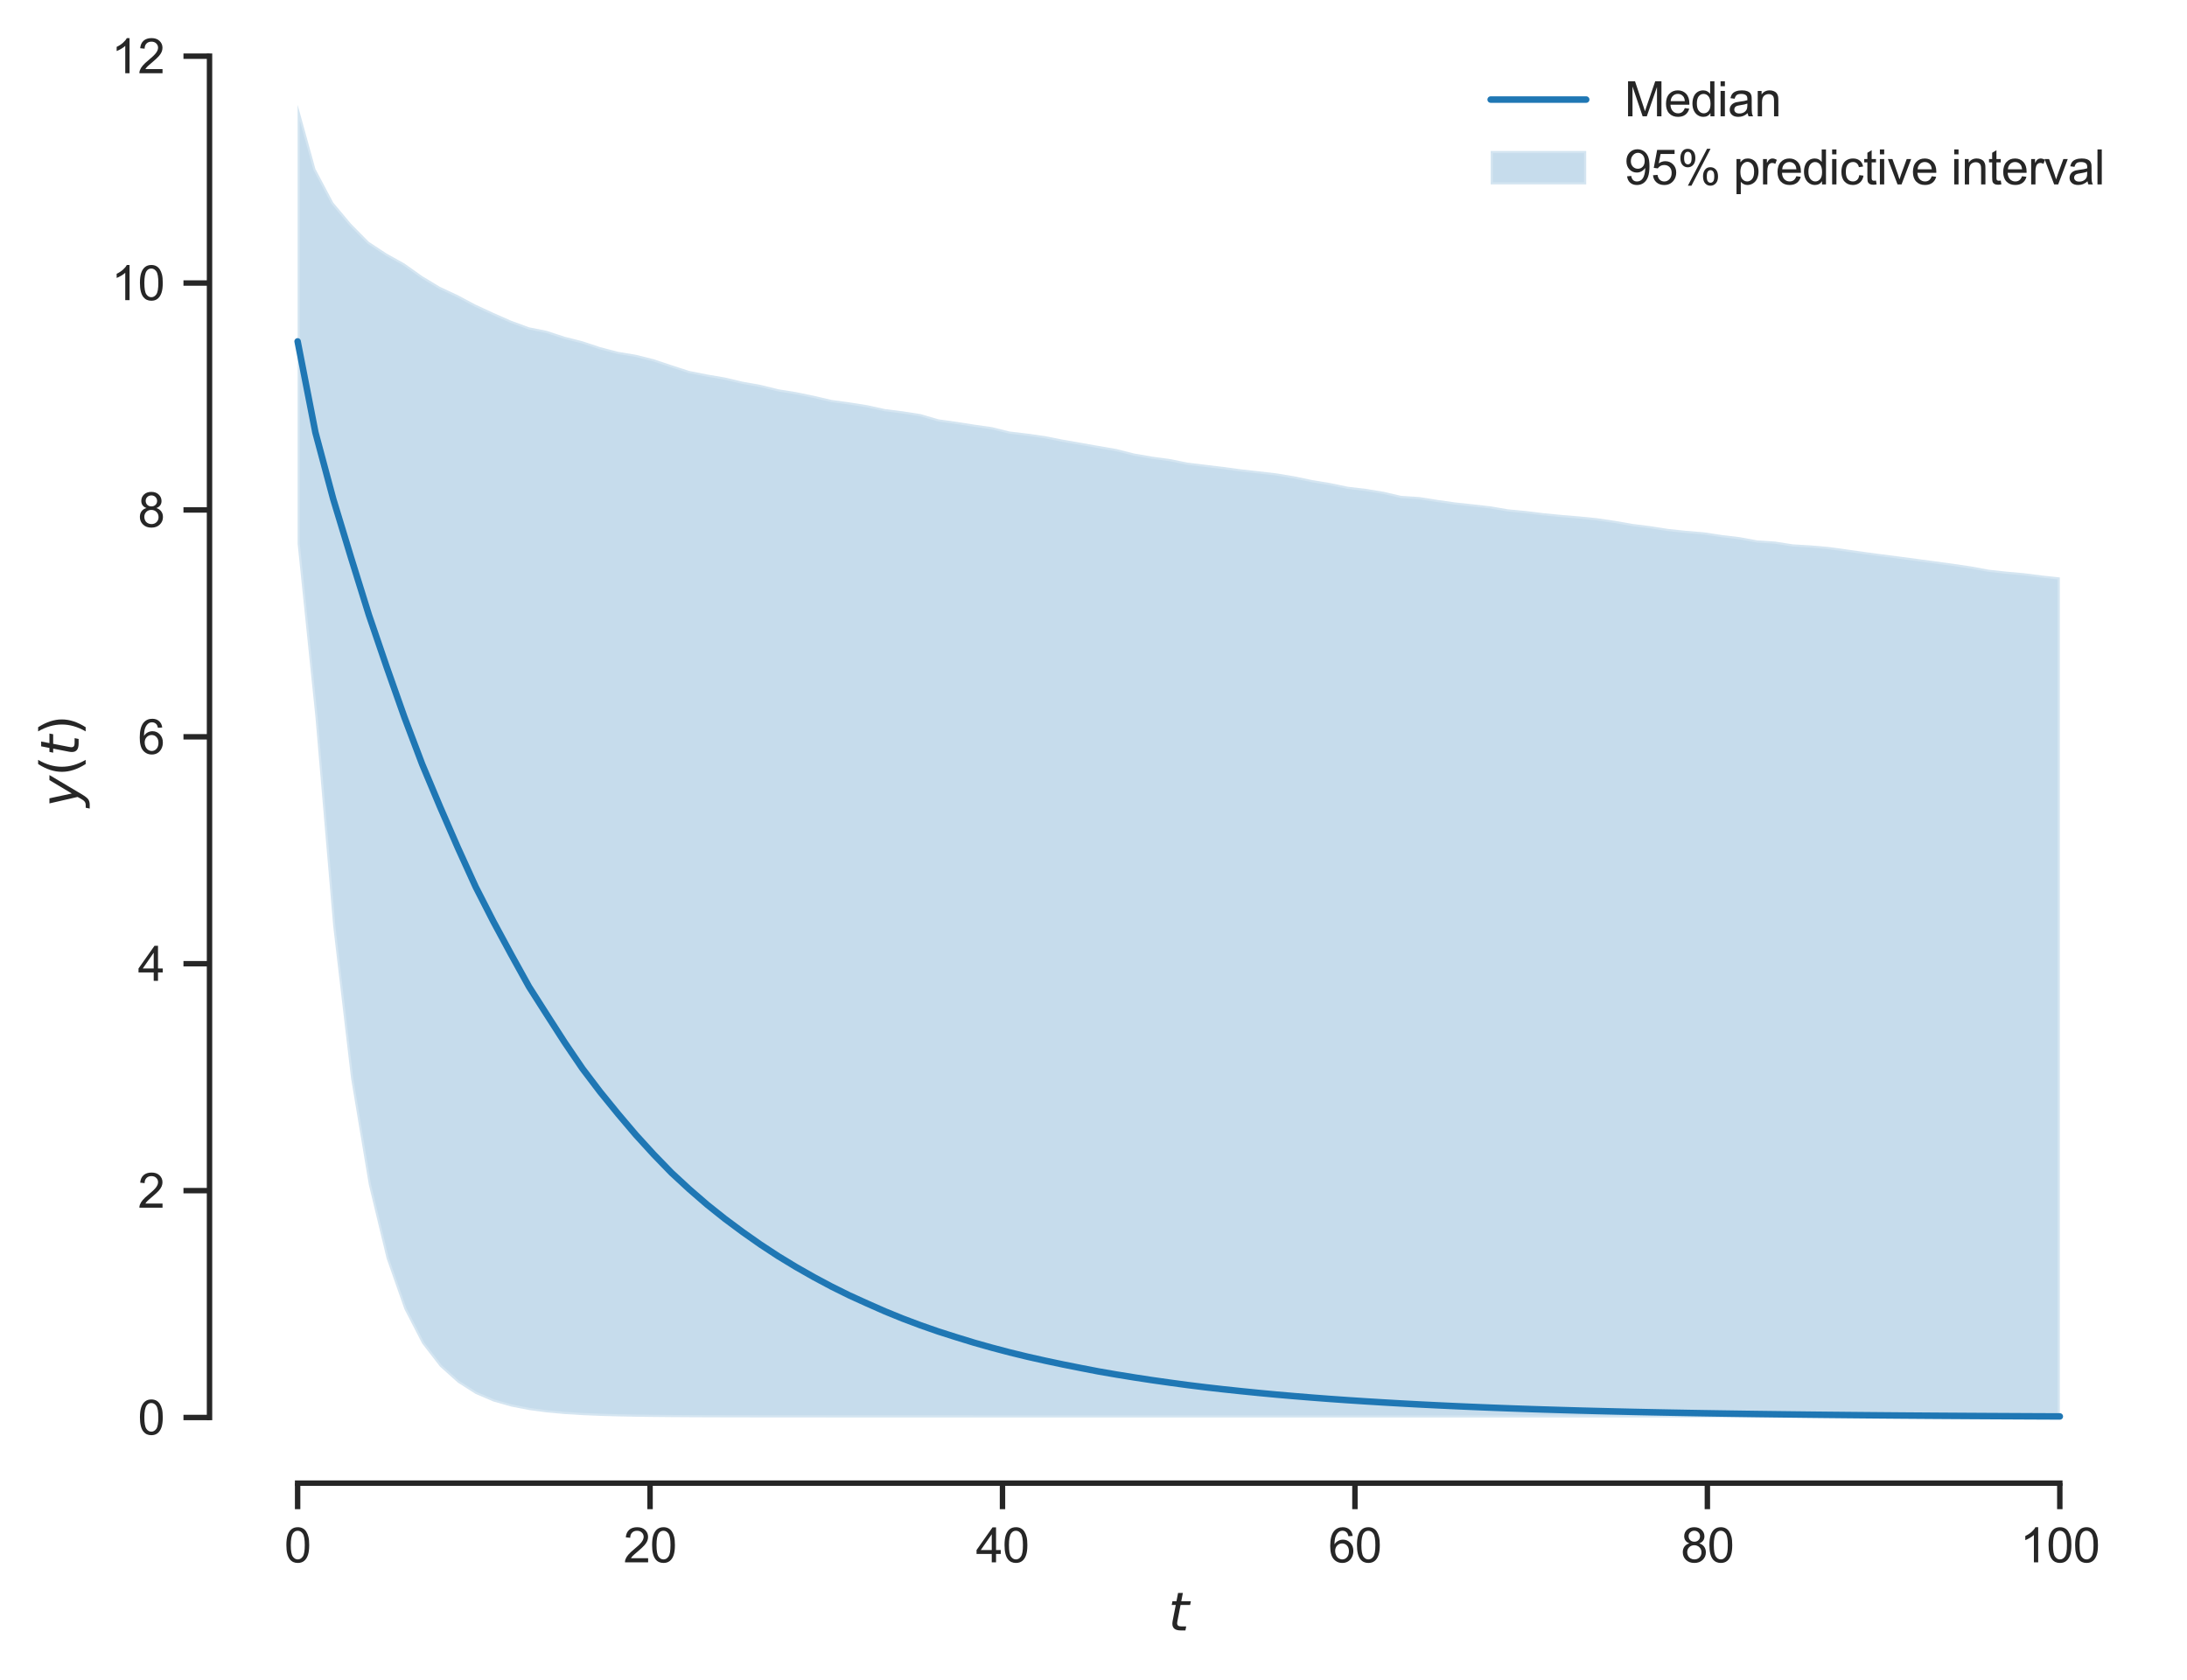 <?xml version="1.0" encoding="utf-8" standalone="no"?>
<!DOCTYPE svg PUBLIC "-//W3C//DTD SVG 1.1//EN"
  "http://www.w3.org/Graphics/SVG/1.1/DTD/svg11.dtd">
<svg xmlns:xlink="http://www.w3.org/1999/xlink" width="402.919pt" height="309.651pt" viewBox="0 0 402.919 309.651" xmlns="http://www.w3.org/2000/svg" version="1.1">
 <defs>
  <style type="text/css">*{stroke-linejoin: round; stroke-linecap: butt}</style>
 </defs>
 <g id="figure_1">
  <g id="patch_1">
   <path d="M 0 309.651 
L 402.919 309.651 
L 402.919 0 
L 0 0 
z
" style="fill: #ffffff"/>
  </g>
  <g id="axes_1">
   <g id="patch_2">
    <path d="M 38.599 273.323 
L 395.719 273.323 
L 395.719 7.211 
L 38.599 7.211 
z
" style="fill: #ffffff"/>
   </g>
   <g id="matplotlib.axis_1">
    <g id="xtick_1">
     <g id="line2d_1">
      <defs>
       <path id="ma952be1040" d="M 0 0 
L 0 4.8 
" style="stroke: #262626"/>
      </defs>
      <g>
       <use xlink:href="#ma952be1040" x="54.832" y="273.323" style="fill: #262626; stroke: #262626"/>
      </g>
     </g>
     <g id="text_1">
      <!-- 0 -->
      <g style="fill: #262626" transform="translate(52.385 287.922) scale(0.088 -0.088)">
       <defs>
        <path id="ArialMT-30" d="M 266 2259 
Q 266 3072 433 3567 
Q 600 4063 929 4331 
Q 1259 4600 1759 4600 
Q 2128 4600 2406 4451 
Q 2684 4303 2865 4023 
Q 3047 3744 3150 3342 
Q 3253 2941 3253 2259 
Q 3253 1453 3087 958 
Q 2922 463 2592 192 
Q 2263 -78 1759 -78 
Q 1097 -78 719 397 
Q 266 969 266 2259 
z
M 844 2259 
Q 844 1131 1108 757 
Q 1372 384 1759 384 
Q 2147 384 2411 759 
Q 2675 1134 2675 2259 
Q 2675 3391 2411 3762 
Q 2147 4134 1753 4134 
Q 1366 4134 1134 3806 
Q 844 3388 844 2259 
z
" transform="scale(0.016)"/>
       </defs>
       <use xlink:href="#ArialMT-30"/>
      </g>
     </g>
    </g>
    <g id="xtick_2">
     <g id="line2d_2">
      <g>
       <use xlink:href="#ma952be1040" x="119.763" y="273.323" style="fill: #262626; stroke: #262626"/>
      </g>
     </g>
     <g id="text_2">
      <!-- 20 -->
      <g style="fill: #262626" transform="translate(114.869 287.922) scale(0.088 -0.088)">
       <defs>
        <path id="ArialMT-32" d="M 3222 541 
L 3222 0 
L 194 0 
Q 188 203 259 391 
Q 375 700 629 1000 
Q 884 1300 1366 1694 
Q 2113 2306 2375 2664 
Q 2638 3022 2638 3341 
Q 2638 3675 2398 3904 
Q 2159 4134 1775 4134 
Q 1369 4134 1125 3890 
Q 881 3647 878 3216 
L 300 3275 
Q 359 3922 746 4261 
Q 1134 4600 1788 4600 
Q 2447 4600 2831 4234 
Q 3216 3869 3216 3328 
Q 3216 3053 3103 2787 
Q 2991 2522 2730 2228 
Q 2469 1934 1863 1422 
Q 1356 997 1212 845 
Q 1069 694 975 541 
L 3222 541 
z
" transform="scale(0.016)"/>
       </defs>
       <use xlink:href="#ArialMT-32"/>
       <use xlink:href="#ArialMT-30" x="55.615"/>
      </g>
     </g>
    </g>
    <g id="xtick_3">
     <g id="line2d_3">
      <g>
       <use xlink:href="#ma952be1040" x="184.694" y="273.323" style="fill: #262626; stroke: #262626"/>
      </g>
     </g>
     <g id="text_3">
      <!-- 40 -->
      <g style="fill: #262626" transform="translate(179.8 287.922) scale(0.088 -0.088)">
       <defs>
        <path id="ArialMT-34" d="M 2069 0 
L 2069 1097 
L 81 1097 
L 81 1613 
L 2172 4581 
L 2631 4581 
L 2631 1613 
L 3250 1613 
L 3250 1097 
L 2631 1097 
L 2631 0 
L 2069 0 
z
M 2069 1613 
L 2069 3678 
L 634 1613 
L 2069 1613 
z
" transform="scale(0.016)"/>
       </defs>
       <use xlink:href="#ArialMT-34"/>
       <use xlink:href="#ArialMT-30" x="55.615"/>
      </g>
     </g>
    </g>
    <g id="xtick_4">
     <g id="line2d_4">
      <g>
       <use xlink:href="#ma952be1040" x="249.625" y="273.323" style="fill: #262626; stroke: #262626"/>
      </g>
     </g>
     <g id="text_4">
      <!-- 60 -->
      <g style="fill: #262626" transform="translate(244.731 287.922) scale(0.088 -0.088)">
       <defs>
        <path id="ArialMT-36" d="M 3184 3459 
L 2625 3416 
Q 2550 3747 2413 3897 
Q 2184 4138 1850 4138 
Q 1581 4138 1378 3988 
Q 1113 3794 959 3422 
Q 806 3050 800 2363 
Q 1003 2672 1297 2822 
Q 1591 2972 1913 2972 
Q 2475 2972 2870 2558 
Q 3266 2144 3266 1488 
Q 3266 1056 3080 686 
Q 2894 316 2569 119 
Q 2244 -78 1831 -78 
Q 1128 -78 684 439 
Q 241 956 241 2144 
Q 241 3472 731 4075 
Q 1159 4600 1884 4600 
Q 2425 4600 2770 4297 
Q 3116 3994 3184 3459 
z
M 888 1484 
Q 888 1194 1011 928 
Q 1134 663 1356 523 
Q 1578 384 1822 384 
Q 2178 384 2434 671 
Q 2691 959 2691 1453 
Q 2691 1928 2437 2201 
Q 2184 2475 1800 2475 
Q 1419 2475 1153 2201 
Q 888 1928 888 1484 
z
" transform="scale(0.016)"/>
       </defs>
       <use xlink:href="#ArialMT-36"/>
       <use xlink:href="#ArialMT-30" x="55.615"/>
      </g>
     </g>
    </g>
    <g id="xtick_5">
     <g id="line2d_5">
      <g>
       <use xlink:href="#ma952be1040" x="314.556" y="273.323" style="fill: #262626; stroke: #262626"/>
      </g>
     </g>
     <g id="text_5">
      <!-- 80 -->
      <g style="fill: #262626" transform="translate(309.662 287.922) scale(0.088 -0.088)">
       <defs>
        <path id="ArialMT-38" d="M 1131 2484 
Q 781 2613 612 2850 
Q 444 3088 444 3419 
Q 444 3919 803 4259 
Q 1163 4600 1759 4600 
Q 2359 4600 2725 4251 
Q 3091 3903 3091 3403 
Q 3091 3084 2923 2848 
Q 2756 2613 2416 2484 
Q 2838 2347 3058 2040 
Q 3278 1734 3278 1309 
Q 3278 722 2862 322 
Q 2447 -78 1769 -78 
Q 1091 -78 675 323 
Q 259 725 259 1325 
Q 259 1772 486 2073 
Q 713 2375 1131 2484 
z
M 1019 3438 
Q 1019 3113 1228 2906 
Q 1438 2700 1772 2700 
Q 2097 2700 2305 2904 
Q 2513 3109 2513 3406 
Q 2513 3716 2298 3927 
Q 2084 4138 1766 4138 
Q 1444 4138 1231 3931 
Q 1019 3725 1019 3438 
z
M 838 1322 
Q 838 1081 952 856 
Q 1066 631 1291 507 
Q 1516 384 1775 384 
Q 2178 384 2440 643 
Q 2703 903 2703 1303 
Q 2703 1709 2433 1975 
Q 2163 2241 1756 2241 
Q 1359 2241 1098 1978 
Q 838 1716 838 1322 
z
" transform="scale(0.016)"/>
       </defs>
       <use xlink:href="#ArialMT-38"/>
       <use xlink:href="#ArialMT-30" x="55.615"/>
      </g>
     </g>
    </g>
    <g id="xtick_6">
     <g id="line2d_6">
      <g>
       <use xlink:href="#ma952be1040" x="379.487" y="273.323" style="fill: #262626; stroke: #262626"/>
      </g>
     </g>
     <g id="text_6">
      <!-- 100 -->
      <g style="fill: #262626" transform="translate(372.146 287.922) scale(0.088 -0.088)">
       <defs>
        <path id="ArialMT-31" d="M 2384 0 
L 1822 0 
L 1822 3584 
Q 1619 3391 1289 3197 
Q 959 3003 697 2906 
L 697 3450 
Q 1169 3672 1522 3987 
Q 1875 4303 2022 4600 
L 2384 4600 
L 2384 0 
z
" transform="scale(0.016)"/>
       </defs>
       <use xlink:href="#ArialMT-31"/>
       <use xlink:href="#ArialMT-30" x="55.615"/>
       <use xlink:href="#ArialMT-30" x="111.23"/>
      </g>
     </g>
    </g>
    <g id="text_7">
     <!-- $t$ -->
     <g style="fill: #262626" transform="translate(215.239 300.543) scale(0.096 -0.096)">
      <defs>
       <path id="DejaVuSans-Oblique-74" d="M 2706 3500 
L 2619 3053 
L 1472 3053 
L 1100 1153 
Q 1081 1047 1072 975 
Q 1063 903 1063 863 
Q 1063 663 1183 572 
Q 1303 481 1569 481 
L 2150 481 
L 2053 0 
L 1503 0 
Q 991 0 739 200 
Q 488 400 488 806 
Q 488 878 497 964 
Q 506 1050 525 1153 
L 897 3053 
L 409 3053 
L 500 3500 
L 978 3500 
L 1172 4494 
L 1747 4494 
L 1556 3500 
L 2706 3500 
z
" transform="scale(0.016)"/>
      </defs>
      <use xlink:href="#DejaVuSans-Oblique-74" transform="translate(0 0.781)"/>
     </g>
    </g>
   </g>
   <g id="matplotlib.axis_2">
    <g id="ytick_1">
     <g id="line2d_7">
      <defs>
       <path id="m4359b40e31" d="M 0 0 
L -4.8 0 
" style="stroke: #262626"/>
      </defs>
      <g>
       <use xlink:href="#m4359b40e31" x="38.599" y="261.227" style="fill: #262626; stroke: #262626"/>
      </g>
     </g>
     <g id="text_8">
      <!-- 0 -->
      <g style="fill: #262626" transform="translate(25.406 264.377) scale(0.088 -0.088)">
       <use xlink:href="#ArialMT-30"/>
      </g>
     </g>
    </g>
    <g id="ytick_2">
     <g id="line2d_8">
      <g>
       <use xlink:href="#m4359b40e31" x="38.599" y="219.414" style="fill: #262626; stroke: #262626"/>
      </g>
     </g>
     <g id="text_9">
      <!-- 2 -->
      <g style="fill: #262626" transform="translate(25.406 222.564) scale(0.088 -0.088)">
       <use xlink:href="#ArialMT-32"/>
      </g>
     </g>
    </g>
    <g id="ytick_3">
     <g id="line2d_9">
      <g>
       <use xlink:href="#m4359b40e31" x="38.599" y="177.601" style="fill: #262626; stroke: #262626"/>
      </g>
     </g>
     <g id="text_10">
      <!-- 4 -->
      <g style="fill: #262626" transform="translate(25.406 180.751) scale(0.088 -0.088)">
       <use xlink:href="#ArialMT-34"/>
      </g>
     </g>
    </g>
    <g id="ytick_4">
     <g id="line2d_10">
      <g>
       <use xlink:href="#m4359b40e31" x="38.599" y="135.788" style="fill: #262626; stroke: #262626"/>
      </g>
     </g>
     <g id="text_11">
      <!-- 6 -->
      <g style="fill: #262626" transform="translate(25.406 138.938) scale(0.088 -0.088)">
       <use xlink:href="#ArialMT-36"/>
      </g>
     </g>
    </g>
    <g id="ytick_5">
     <g id="line2d_11">
      <g>
       <use xlink:href="#m4359b40e31" x="38.599" y="93.975" style="fill: #262626; stroke: #262626"/>
      </g>
     </g>
     <g id="text_12">
      <!-- 8 -->
      <g style="fill: #262626" transform="translate(25.406 97.125) scale(0.088 -0.088)">
       <use xlink:href="#ArialMT-38"/>
      </g>
     </g>
    </g>
    <g id="ytick_6">
     <g id="line2d_12">
      <g>
       <use xlink:href="#m4359b40e31" x="38.599" y="52.162" style="fill: #262626; stroke: #262626"/>
      </g>
     </g>
     <g id="text_13">
      <!-- 10 -->
      <g style="fill: #262626" transform="translate(20.512 55.312) scale(0.088 -0.088)">
       <use xlink:href="#ArialMT-31"/>
       <use xlink:href="#ArialMT-30" x="55.615"/>
      </g>
     </g>
    </g>
    <g id="ytick_7">
     <g id="line2d_13">
      <g>
       <use xlink:href="#m4359b40e31" x="38.599" y="10.349" style="fill: #262626; stroke: #262626"/>
      </g>
     </g>
     <g id="text_14">
      <!-- 12 -->
      <g style="fill: #262626" transform="translate(20.512 13.499) scale(0.088 -0.088)">
       <use xlink:href="#ArialMT-31"/>
       <use xlink:href="#ArialMT-32" x="55.615"/>
      </g>
     </g>
    </g>
    <g id="text_15">
     <!-- $y(t)$ -->
     <g style="fill: #262626" transform="translate(14.496 148.763) rotate(-90) scale(0.096 -0.096)">
      <defs>
       <path id="DejaVuSans-Oblique-79" d="M 1588 -325 
Q 1188 -997 936 -1164 
Q 684 -1331 294 -1331 
L -159 -1331 
L -63 -850 
L 269 -850 
Q 509 -850 678 -719 
Q 847 -588 1056 -206 
L 1234 128 
L 459 3500 
L 1069 3500 
L 1650 819 
L 3256 3500 
L 3859 3500 
L 1588 -325 
z
" transform="scale(0.016)"/>
       <path id="DejaVuSans-28" d="M 1984 4856 
Q 1566 4138 1362 3434 
Q 1159 2731 1159 2009 
Q 1159 1288 1364 580 
Q 1569 -128 1984 -844 
L 1484 -844 
Q 1016 -109 783 600 
Q 550 1309 550 2009 
Q 550 2706 781 3412 
Q 1013 4119 1484 4856 
L 1984 4856 
z
" transform="scale(0.016)"/>
       <path id="DejaVuSans-29" d="M 513 4856 
L 1013 4856 
Q 1481 4119 1714 3412 
Q 1947 2706 1947 2009 
Q 1947 1309 1714 600 
Q 1481 -109 1013 -844 
L 513 -844 
Q 928 -128 1133 580 
Q 1338 1288 1338 2009 
Q 1338 2731 1133 3434 
Q 928 4138 513 4856 
z
" transform="scale(0.016)"/>
      </defs>
      <use xlink:href="#DejaVuSans-Oblique-79" transform="translate(0 0.125)"/>
      <use xlink:href="#DejaVuSans-28" transform="translate(59.18 0.125)"/>
      <use xlink:href="#DejaVuSans-Oblique-74" transform="translate(98.193 0.125)"/>
      <use xlink:href="#DejaVuSans-29" transform="translate(137.402 0.125)"/>
     </g>
    </g>
   </g>
   <g id="PolyCollection_1">
    <defs>
     <path id="m9be0baa89f" d="M 54.832 -290.343 
L 54.832 -209.436 
L 58.111 -177.539 
L 61.391 -138.949 
L 64.67 -110.976 
L 67.949 -91.339 
L 71.229 -77.733 
L 74.508 -68.403 
L 77.787 -62.047 
L 81.067 -57.804 
L 84.346 -54.858 
L 87.625 -52.767 
L 90.905 -51.372 
L 94.184 -50.438 
L 97.463 -49.801 
L 100.743 -49.363 
L 104.022 -49.064 
L 107.301 -48.862 
L 110.581 -48.724 
L 113.86 -48.628 
L 117.139 -48.563 
L 120.419 -48.52 
L 123.698 -48.489 
L 126.977 -48.468 
L 130.257 -48.454 
L 133.536 -48.444 
L 136.815 -48.438 
L 140.095 -48.433 
L 143.374 -48.43 
L 146.653 -48.428 
L 149.933 -48.426 
L 153.212 -48.425 
L 156.491 -48.425 
L 159.771 -48.424 
L 163.05 -48.424 
L 166.329 -48.424 
L 169.609 -48.424 
L 172.888 -48.424 
L 176.168 -48.424 
L 179.447 -48.423 
L 182.726 -48.423 
L 186.006 -48.423 
L 189.285 -48.423 
L 192.564 -48.423 
L 195.844 -48.423 
L 199.123 -48.423 
L 202.402 -48.423 
L 205.682 -48.423 
L 208.961 -48.423 
L 212.24 -48.423 
L 215.52 -48.423 
L 218.799 -48.423 
L 222.078 -48.423 
L 225.358 -48.423 
L 228.637 -48.423 
L 231.916 -48.423 
L 235.196 -48.423 
L 238.475 -48.423 
L 241.754 -48.423 
L 245.034 -48.423 
L 248.313 -48.423 
L 251.592 -48.423 
L 254.872 -48.423 
L 258.151 -48.423 
L 261.43 -48.423 
L 264.71 -48.423 
L 267.989 -48.423 
L 271.268 -48.423 
L 274.548 -48.423 
L 277.827 -48.423 
L 281.106 -48.423 
L 284.386 -48.423 
L 287.665 -48.423 
L 290.944 -48.423 
L 294.224 -48.423 
L 297.503 -48.423 
L 300.782 -48.423 
L 304.062 -48.423 
L 307.341 -48.423 
L 310.62 -48.423 
L 313.9 -48.423 
L 317.179 -48.423 
L 320.458 -48.423 
L 323.738 -48.423 
L 327.017 -48.423 
L 330.296 -48.423 
L 333.576 -48.423 
L 336.855 -48.423 
L 340.134 -48.423 
L 343.414 -48.423 
L 346.693 -48.423 
L 349.972 -48.423 
L 353.252 -48.423 
L 356.531 -48.423 
L 359.81 -48.423 
L 363.09 -48.423 
L 366.369 -48.423 
L 369.649 -48.423 
L 372.928 -48.423 
L 376.207 -48.423 
L 379.487 -48.423 
L 379.487 -203.234 
L 379.487 -203.234 
L 376.207 -203.591 
L 372.928 -204.011 
L 369.649 -204.306 
L 366.369 -204.666 
L 363.09 -205.271 
L 359.81 -205.757 
L 356.531 -206.201 
L 353.252 -206.641 
L 349.972 -207.077 
L 346.693 -207.499 
L 343.414 -207.938 
L 340.134 -208.405 
L 336.855 -208.852 
L 333.576 -209.141 
L 330.296 -209.337 
L 327.017 -209.851 
L 323.738 -210.066 
L 320.458 -210.667 
L 317.179 -211.058 
L 313.9 -211.552 
L 310.62 -211.83 
L 307.341 -212.173 
L 304.062 -212.682 
L 300.782 -213.097 
L 297.503 -213.67 
L 294.224 -214.151 
L 290.944 -214.482 
L 287.665 -214.754 
L 284.386 -215.076 
L 281.106 -215.477 
L 277.827 -215.79 
L 274.548 -216.346 
L 271.268 -216.716 
L 267.989 -217.074 
L 264.71 -217.541 
L 261.43 -218.055 
L 258.151 -218.268 
L 254.872 -219.029 
L 251.592 -219.562 
L 248.313 -219.952 
L 245.034 -220.634 
L 241.754 -221.178 
L 238.475 -221.863 
L 235.196 -222.412 
L 231.916 -222.795 
L 228.637 -223.157 
L 225.358 -223.604 
L 222.078 -223.996 
L 218.799 -224.39 
L 215.52 -225.057 
L 212.24 -225.506 
L 208.961 -226.073 
L 205.682 -226.9 
L 202.402 -227.467 
L 199.123 -228.047 
L 195.844 -228.619 
L 192.564 -229.273 
L 189.285 -229.74 
L 186.006 -230.131 
L 182.726 -230.939 
L 179.447 -231.402 
L 176.168 -231.918 
L 172.888 -232.377 
L 169.609 -233.335 
L 166.329 -233.848 
L 163.05 -234.262 
L 159.771 -234.977 
L 156.491 -235.498 
L 153.212 -235.946 
L 149.933 -236.71 
L 146.653 -237.389 
L 143.374 -237.917 
L 140.095 -238.724 
L 136.815 -239.309 
L 133.536 -240.082 
L 130.257 -240.645 
L 126.977 -241.29 
L 123.698 -242.356 
L 120.419 -243.451 
L 117.139 -244.272 
L 113.86 -244.814 
L 110.581 -245.675 
L 107.301 -246.761 
L 104.022 -247.593 
L 100.743 -248.673 
L 97.463 -249.335 
L 94.184 -250.543 
L 90.905 -251.987 
L 87.625 -253.505 
L 84.346 -255.253 
L 81.067 -256.783 
L 77.787 -258.765 
L 74.508 -261.095 
L 71.229 -262.924 
L 67.949 -265.082 
L 64.67 -268.407 
L 61.391 -272.325 
L 58.111 -278.515 
L 54.832 -290.343 
z
" style="stroke: #ffffff; stroke-opacity: 0.25; stroke-width: 0.8"/>
    </defs>
    <g clip-path="url(#pae6557d43c)">
     <use xlink:href="#m9be0baa89f" x="0" y="309.651" style="fill: #1f77b4; fill-opacity: 0.25; stroke: #ffffff; stroke-opacity: 0.25; stroke-width: 0.8"/>
    </g>
   </g>
   <g id="line2d_14">
    <path d="M 54.832 62.914 
L 58.111 79.702 
L 61.391 91.96 
L 64.67 102.746 
L 67.949 113.288 
L 71.229 122.894 
L 74.508 132.182 
L 77.787 140.856 
L 81.067 148.676 
L 84.346 156.209 
L 87.625 163.421 
L 90.905 169.837 
L 94.184 175.911 
L 97.463 181.839 
L 100.743 186.985 
L 104.022 192.087 
L 107.301 196.916 
L 110.581 201.236 
L 113.86 205.267 
L 117.139 209.134 
L 120.419 212.73 
L 123.698 216.115 
L 126.977 219.146 
L 130.257 221.987 
L 133.536 224.603 
L 136.815 227.04 
L 140.095 229.347 
L 143.374 231.498 
L 146.653 233.49 
L 149.933 235.356 
L 153.212 237.107 
L 156.491 238.732 
L 159.771 240.221 
L 163.05 241.668 
L 166.329 243.005 
L 169.609 244.238 
L 172.888 245.383 
L 176.168 246.428 
L 179.447 247.435 
L 182.726 248.359 
L 186.006 249.224 
L 189.285 250.023 
L 192.564 250.76 
L 195.844 251.454 
L 199.123 252.107 
L 202.402 252.741 
L 205.682 253.308 
L 208.961 253.839 
L 212.24 254.339 
L 215.52 254.804 
L 218.799 255.247 
L 222.078 255.653 
L 225.358 256.025 
L 228.637 256.373 
L 231.916 256.701 
L 235.196 257.01 
L 238.475 257.293 
L 241.754 257.559 
L 245.034 257.807 
L 248.313 258.037 
L 251.592 258.251 
L 254.872 258.452 
L 258.151 258.641 
L 261.43 258.816 
L 264.71 258.978 
L 267.989 259.131 
L 271.268 259.272 
L 274.548 259.406 
L 277.827 259.531 
L 281.106 259.647 
L 284.386 259.753 
L 287.665 259.852 
L 290.944 259.946 
L 294.224 260.031 
L 297.503 260.112 
L 300.782 260.188 
L 304.062 260.258 
L 307.341 260.323 
L 310.62 260.383 
L 313.9 260.44 
L 317.179 260.492 
L 320.458 260.541 
L 323.738 260.588 
L 327.017 260.63 
L 330.296 260.67 
L 333.576 260.708 
L 336.855 260.743 
L 340.134 260.775 
L 343.414 260.806 
L 346.693 260.834 
L 349.972 260.861 
L 353.252 260.885 
L 356.531 260.908 
L 359.81 260.929 
L 363.09 260.949 
L 366.369 260.968 
L 369.649 260.985 
L 372.928 261.002 
L 376.207 261.017 
L 379.487 261.031 
" clip-path="url(#pae6557d43c)" style="fill: none; stroke: #1f77b4; stroke-width: 1.2; stroke-linecap: round"/>
   </g>
   <g id="patch_3">
    <path d="M 38.599 261.227 
L 38.599 10.349 
" style="fill: none; stroke: #262626; stroke-linejoin: miter; stroke-linecap: square"/>
   </g>
   <g id="patch_4">
    <path d="M 54.832 273.323 
L 379.487 273.323 
" style="fill: none; stroke: #262626; stroke-linejoin: miter; stroke-linecap: square"/>
   </g>
   <g id="legend_1">
    <g id="line2d_15">
     <path d="M 274.631 18.35 
L 283.431 18.35 
L 292.231 18.35 
" style="fill: none; stroke: #1f77b4; stroke-width: 1.2; stroke-linecap: round"/>
    </g>
    <g id="text_16">
     <!-- Median -->
     <g style="fill: #262626" transform="translate(299.271 21.43) scale(0.088 -0.088)">
      <defs>
       <path id="ArialMT-4d" d="M 475 0 
L 475 4581 
L 1388 4581 
L 2472 1338 
Q 2622 884 2691 659 
Q 2769 909 2934 1394 
L 4031 4581 
L 4847 4581 
L 4847 0 
L 4263 0 
L 4263 3834 
L 2931 0 
L 2384 0 
L 1059 3900 
L 1059 0 
L 475 0 
z
" transform="scale(0.016)"/>
       <path id="ArialMT-65" d="M 2694 1069 
L 3275 997 
Q 3138 488 2766 206 
Q 2394 -75 1816 -75 
Q 1088 -75 661 373 
Q 234 822 234 1631 
Q 234 2469 665 2931 
Q 1097 3394 1784 3394 
Q 2450 3394 2872 2941 
Q 3294 2488 3294 1666 
Q 3294 1616 3291 1516 
L 816 1516 
Q 847 969 1125 678 
Q 1403 388 1819 388 
Q 2128 388 2347 550 
Q 2566 713 2694 1069 
z
M 847 1978 
L 2700 1978 
Q 2663 2397 2488 2606 
Q 2219 2931 1791 2931 
Q 1403 2931 1139 2672 
Q 875 2413 847 1978 
z
" transform="scale(0.016)"/>
       <path id="ArialMT-64" d="M 2575 0 
L 2575 419 
Q 2259 -75 1647 -75 
Q 1250 -75 917 144 
Q 584 363 401 755 
Q 219 1147 219 1656 
Q 219 2153 384 2558 
Q 550 2963 881 3178 
Q 1213 3394 1622 3394 
Q 1922 3394 2156 3267 
Q 2391 3141 2538 2938 
L 2538 4581 
L 3097 4581 
L 3097 0 
L 2575 0 
z
M 797 1656 
Q 797 1019 1065 703 
Q 1334 388 1700 388 
Q 2069 388 2326 689 
Q 2584 991 2584 1609 
Q 2584 2291 2321 2609 
Q 2059 2928 1675 2928 
Q 1300 2928 1048 2622 
Q 797 2316 797 1656 
z
" transform="scale(0.016)"/>
       <path id="ArialMT-69" d="M 425 3934 
L 425 4581 
L 988 4581 
L 988 3934 
L 425 3934 
z
M 425 0 
L 425 3319 
L 988 3319 
L 988 0 
L 425 0 
z
" transform="scale(0.016)"/>
       <path id="ArialMT-61" d="M 2588 409 
Q 2275 144 1986 34 
Q 1697 -75 1366 -75 
Q 819 -75 525 192 
Q 231 459 231 875 
Q 231 1119 342 1320 
Q 453 1522 633 1644 
Q 813 1766 1038 1828 
Q 1203 1872 1538 1913 
Q 2219 1994 2541 2106 
Q 2544 2222 2544 2253 
Q 2544 2597 2384 2738 
Q 2169 2928 1744 2928 
Q 1347 2928 1158 2789 
Q 969 2650 878 2297 
L 328 2372 
Q 403 2725 575 2942 
Q 747 3159 1072 3276 
Q 1397 3394 1825 3394 
Q 2250 3394 2515 3294 
Q 2781 3194 2906 3042 
Q 3031 2891 3081 2659 
Q 3109 2516 3109 2141 
L 3109 1391 
Q 3109 606 3145 398 
Q 3181 191 3288 0 
L 2700 0 
Q 2613 175 2588 409 
z
M 2541 1666 
Q 2234 1541 1622 1453 
Q 1275 1403 1131 1340 
Q 988 1278 909 1158 
Q 831 1038 831 891 
Q 831 666 1001 516 
Q 1172 366 1500 366 
Q 1825 366 2078 508 
Q 2331 650 2450 897 
Q 2541 1088 2541 1459 
L 2541 1666 
z
" transform="scale(0.016)"/>
       <path id="ArialMT-6e" d="M 422 0 
L 422 3319 
L 928 3319 
L 928 2847 
Q 1294 3394 1984 3394 
Q 2284 3394 2536 3286 
Q 2788 3178 2913 3003 
Q 3038 2828 3088 2588 
Q 3119 2431 3119 2041 
L 3119 0 
L 2556 0 
L 2556 2019 
Q 2556 2363 2490 2533 
Q 2425 2703 2258 2804 
Q 2091 2906 1866 2906 
Q 1506 2906 1245 2678 
Q 984 2450 984 1813 
L 984 0 
L 422 0 
z
" transform="scale(0.016)"/>
      </defs>
      <use xlink:href="#ArialMT-4d"/>
      <use xlink:href="#ArialMT-65" x="83.301"/>
      <use xlink:href="#ArialMT-64" x="138.916"/>
      <use xlink:href="#ArialMT-69" x="194.531"/>
      <use xlink:href="#ArialMT-61" x="216.748"/>
      <use xlink:href="#ArialMT-6e" x="272.363"/>
     </g>
    </g>
    <g id="patch_5">
     <path d="M 274.631 33.985 
L 292.231 33.985 
L 292.231 27.825 
L 274.631 27.825 
z
" style="fill: #1f77b4; fill-opacity: 0.25; stroke: #ffffff; stroke-opacity: 0.25; stroke-width: 0.8; stroke-linejoin: miter"/>
    </g>
    <g id="text_17">
     <!-- 95% predictive interval -->
     <g style="fill: #262626" transform="translate(299.271 33.985) scale(0.088 -0.088)">
      <defs>
       <path id="ArialMT-39" d="M 350 1059 
L 891 1109 
Q 959 728 1153 556 
Q 1347 384 1650 384 
Q 1909 384 2104 503 
Q 2300 622 2425 820 
Q 2550 1019 2634 1356 
Q 2719 1694 2719 2044 
Q 2719 2081 2716 2156 
Q 2547 1888 2255 1720 
Q 1963 1553 1622 1553 
Q 1053 1553 659 1965 
Q 266 2378 266 3053 
Q 266 3750 677 4175 
Q 1088 4600 1706 4600 
Q 2153 4600 2523 4359 
Q 2894 4119 3086 3673 
Q 3278 3228 3278 2384 
Q 3278 1506 3087 986 
Q 2897 466 2520 194 
Q 2144 -78 1638 -78 
Q 1100 -78 759 220 
Q 419 519 350 1059 
z
M 2653 3081 
Q 2653 3566 2395 3850 
Q 2138 4134 1775 4134 
Q 1400 4134 1122 3828 
Q 844 3522 844 3034 
Q 844 2597 1108 2323 
Q 1372 2050 1759 2050 
Q 2150 2050 2401 2323 
Q 2653 2597 2653 3081 
z
" transform="scale(0.016)"/>
       <path id="ArialMT-35" d="M 266 1200 
L 856 1250 
Q 922 819 1161 601 
Q 1400 384 1738 384 
Q 2144 384 2425 690 
Q 2706 997 2706 1503 
Q 2706 1984 2436 2262 
Q 2166 2541 1728 2541 
Q 1456 2541 1237 2417 
Q 1019 2294 894 2097 
L 366 2166 
L 809 4519 
L 3088 4519 
L 3088 3981 
L 1259 3981 
L 1013 2750 
Q 1425 3038 1878 3038 
Q 2478 3038 2890 2622 
Q 3303 2206 3303 1553 
Q 3303 931 2941 478 
Q 2500 -78 1738 -78 
Q 1113 -78 717 272 
Q 322 622 266 1200 
z
" transform="scale(0.016)"/>
       <path id="ArialMT-25" d="M 372 3481 
Q 372 3972 619 4315 
Q 866 4659 1334 4659 
Q 1766 4659 2048 4351 
Q 2331 4044 2331 3447 
Q 2331 2866 2045 2552 
Q 1759 2238 1341 2238 
Q 925 2238 648 2547 
Q 372 2856 372 3481 
z
M 1350 4272 
Q 1141 4272 1002 4090 
Q 863 3909 863 3425 
Q 863 2984 1003 2804 
Q 1144 2625 1350 2625 
Q 1563 2625 1702 2806 
Q 1841 2988 1841 3469 
Q 1841 3913 1700 4092 
Q 1559 4272 1350 4272 
z
M 1353 -169 
L 3859 4659 
L 4316 4659 
L 1819 -169 
L 1353 -169 
z
M 3334 1075 
Q 3334 1569 3581 1911 
Q 3828 2253 4300 2253 
Q 4731 2253 5014 1945 
Q 5297 1638 5297 1041 
Q 5297 459 5011 145 
Q 4725 -169 4303 -169 
Q 3888 -169 3611 142 
Q 3334 453 3334 1075 
z
M 4316 1866 
Q 4103 1866 3964 1684 
Q 3825 1503 3825 1019 
Q 3825 581 3965 400 
Q 4106 219 4313 219 
Q 4528 219 4667 400 
Q 4806 581 4806 1063 
Q 4806 1506 4665 1686 
Q 4525 1866 4316 1866 
z
" transform="scale(0.016)"/>
       <path id="ArialMT-20" transform="scale(0.016)"/>
       <path id="ArialMT-70" d="M 422 -1272 
L 422 3319 
L 934 3319 
L 934 2888 
Q 1116 3141 1344 3267 
Q 1572 3394 1897 3394 
Q 2322 3394 2647 3175 
Q 2972 2956 3137 2557 
Q 3303 2159 3303 1684 
Q 3303 1175 3120 767 
Q 2938 359 2589 142 
Q 2241 -75 1856 -75 
Q 1575 -75 1351 44 
Q 1128 163 984 344 
L 984 -1272 
L 422 -1272 
z
M 931 1641 
Q 931 1000 1190 694 
Q 1450 388 1819 388 
Q 2194 388 2461 705 
Q 2728 1022 2728 1688 
Q 2728 2322 2467 2637 
Q 2206 2953 1844 2953 
Q 1484 2953 1207 2617 
Q 931 2281 931 1641 
z
" transform="scale(0.016)"/>
       <path id="ArialMT-72" d="M 416 0 
L 416 3319 
L 922 3319 
L 922 2816 
Q 1116 3169 1280 3281 
Q 1444 3394 1641 3394 
Q 1925 3394 2219 3213 
L 2025 2691 
Q 1819 2813 1613 2813 
Q 1428 2813 1281 2702 
Q 1134 2591 1072 2394 
Q 978 2094 978 1738 
L 978 0 
L 416 0 
z
" transform="scale(0.016)"/>
       <path id="ArialMT-63" d="M 2588 1216 
L 3141 1144 
Q 3050 572 2676 248 
Q 2303 -75 1759 -75 
Q 1078 -75 664 370 
Q 250 816 250 1647 
Q 250 2184 428 2587 
Q 606 2991 970 3192 
Q 1334 3394 1763 3394 
Q 2303 3394 2647 3120 
Q 2991 2847 3088 2344 
L 2541 2259 
Q 2463 2594 2264 2762 
Q 2066 2931 1784 2931 
Q 1359 2931 1093 2626 
Q 828 2322 828 1663 
Q 828 994 1084 691 
Q 1341 388 1753 388 
Q 2084 388 2306 591 
Q 2528 794 2588 1216 
z
" transform="scale(0.016)"/>
       <path id="ArialMT-74" d="M 1650 503 
L 1731 6 
Q 1494 -44 1306 -44 
Q 1000 -44 831 53 
Q 663 150 594 308 
Q 525 466 525 972 
L 525 2881 
L 113 2881 
L 113 3319 
L 525 3319 
L 525 4141 
L 1084 4478 
L 1084 3319 
L 1650 3319 
L 1650 2881 
L 1084 2881 
L 1084 941 
Q 1084 700 1114 631 
Q 1144 563 1211 522 
Q 1278 481 1403 481 
Q 1497 481 1650 503 
z
" transform="scale(0.016)"/>
       <path id="ArialMT-76" d="M 1344 0 
L 81 3319 
L 675 3319 
L 1388 1331 
Q 1503 1009 1600 663 
Q 1675 925 1809 1294 
L 2547 3319 
L 3125 3319 
L 1869 0 
L 1344 0 
z
" transform="scale(0.016)"/>
       <path id="ArialMT-6c" d="M 409 0 
L 409 4581 
L 972 4581 
L 972 0 
L 409 0 
z
" transform="scale(0.016)"/>
      </defs>
      <use xlink:href="#ArialMT-39"/>
      <use xlink:href="#ArialMT-35" x="55.615"/>
      <use xlink:href="#ArialMT-25" x="111.23"/>
      <use xlink:href="#ArialMT-20" x="200.146"/>
      <use xlink:href="#ArialMT-70" x="227.93"/>
      <use xlink:href="#ArialMT-72" x="283.545"/>
      <use xlink:href="#ArialMT-65" x="316.846"/>
      <use xlink:href="#ArialMT-64" x="372.461"/>
      <use xlink:href="#ArialMT-69" x="428.076"/>
      <use xlink:href="#ArialMT-63" x="450.293"/>
      <use xlink:href="#ArialMT-74" x="500.293"/>
      <use xlink:href="#ArialMT-69" x="528.076"/>
      <use xlink:href="#ArialMT-76" x="550.293"/>
      <use xlink:href="#ArialMT-65" x="600.293"/>
      <use xlink:href="#ArialMT-20" x="655.908"/>
      <use xlink:href="#ArialMT-69" x="683.691"/>
      <use xlink:href="#ArialMT-6e" x="705.908"/>
      <use xlink:href="#ArialMT-74" x="761.523"/>
      <use xlink:href="#ArialMT-65" x="789.307"/>
      <use xlink:href="#ArialMT-72" x="844.922"/>
      <use xlink:href="#ArialMT-76" x="878.223"/>
      <use xlink:href="#ArialMT-61" x="928.223"/>
      <use xlink:href="#ArialMT-6c" x="983.838"/>
     </g>
    </g>
   </g>
  </g>
 </g>
 <defs>
  <clipPath id="pae6557d43c">
   <rect x="38.599" y="7.211" width="357.12" height="266.112"/>
  </clipPath>
 </defs>
</svg>